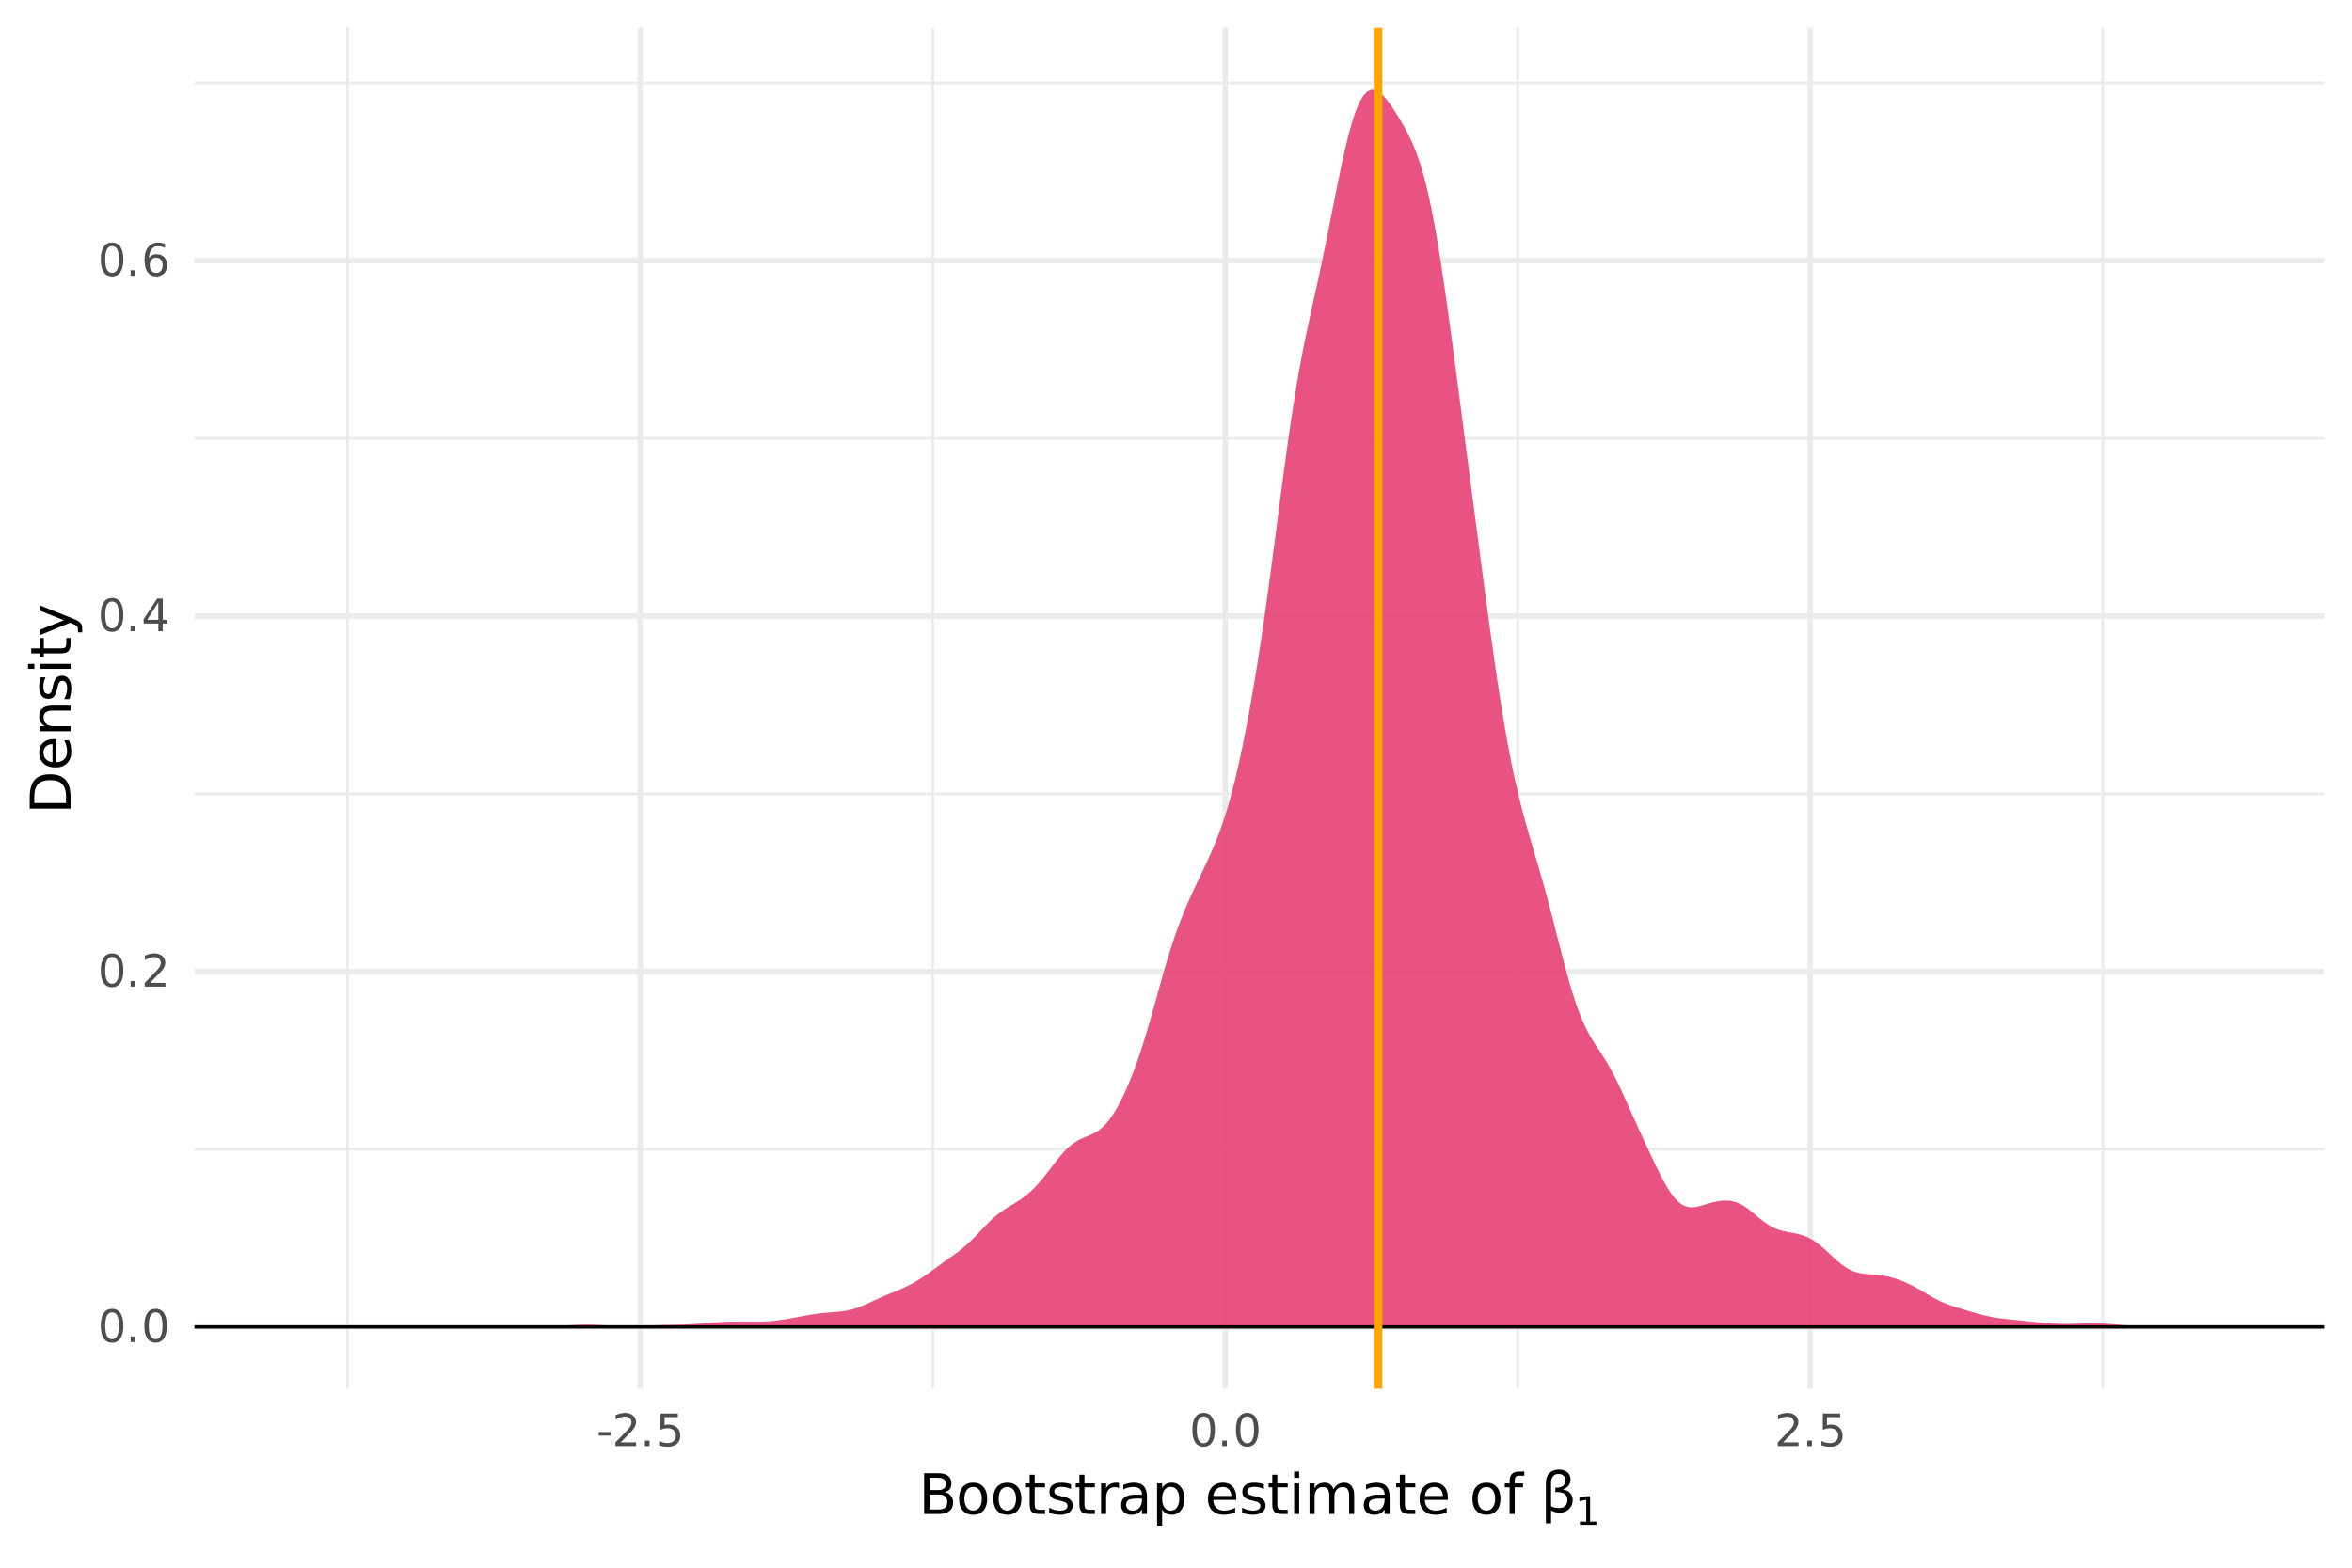 <?xml version="1.0" encoding="UTF-8"?>
<svg xmlns="http://www.w3.org/2000/svg" xmlns:xlink="http://www.w3.org/1999/xlink" width="756" height="504" viewBox="0 0 756 504">
<defs>
<g>
<g id="glyph-0-0">
<path d="M 0.719 2.547 L 0.719 -10.156 L 7.922 -10.156 L 7.922 2.547 Z M 1.531 1.75 L 7.125 1.75 L 7.125 -9.344 L 1.531 -9.344 Z M 1.531 1.75 "/>
</g>
<g id="glyph-0-1">
<path d="M 4.578 -9.562 C 3.848 -9.562 3.297 -9.203 2.922 -8.484 C 2.555 -7.766 2.375 -6.68 2.375 -5.234 C 2.375 -3.797 2.555 -2.719 2.922 -2 C 3.297 -1.281 3.848 -0.922 4.578 -0.922 C 5.316 -0.922 5.867 -1.281 6.234 -2 C 6.598 -2.719 6.781 -3.797 6.781 -5.234 C 6.781 -6.68 6.598 -7.766 6.234 -8.484 C 5.867 -9.203 5.316 -9.562 4.578 -9.562 Z M 4.578 -10.688 C 5.754 -10.688 6.648 -10.223 7.266 -9.297 C 7.891 -8.367 8.203 -7.016 8.203 -5.234 C 8.203 -3.473 7.891 -2.125 7.266 -1.188 C 6.648 -0.258 5.754 0.203 4.578 0.203 C 3.398 0.203 2.5 -0.258 1.875 -1.188 C 1.258 -2.125 0.953 -3.473 0.953 -5.234 C 0.953 -7.016 1.258 -8.367 1.875 -9.297 C 2.5 -10.223 3.398 -10.688 4.578 -10.688 Z M 4.578 -10.688 "/>
</g>
<g id="glyph-0-2">
<path d="M 1.547 -1.781 L 3.031 -1.781 L 3.031 0 L 1.547 0 Z M 1.547 -1.781 "/>
</g>
<g id="glyph-0-3">
<path d="M 2.766 -1.203 L 7.719 -1.203 L 7.719 0 L 1.062 0 L 1.062 -1.203 C 1.594 -1.754 2.32 -2.5 3.25 -3.438 C 4.188 -4.383 4.773 -4.992 5.016 -5.266 C 5.473 -5.773 5.789 -6.207 5.969 -6.562 C 6.145 -6.914 6.234 -7.266 6.234 -7.609 C 6.234 -8.16 6.035 -8.613 5.641 -8.969 C 5.254 -9.32 4.75 -9.5 4.125 -9.5 C 3.676 -9.5 3.203 -9.422 2.703 -9.266 C 2.211 -9.109 1.688 -8.875 1.125 -8.562 L 1.125 -10 C 1.695 -10.227 2.227 -10.398 2.719 -10.516 C 3.219 -10.629 3.676 -10.688 4.094 -10.688 C 5.176 -10.688 6.039 -10.414 6.688 -9.875 C 7.344 -9.332 7.672 -8.609 7.672 -7.703 C 7.672 -7.266 7.586 -6.852 7.422 -6.469 C 7.266 -6.082 6.973 -5.625 6.547 -5.094 C 6.422 -4.957 6.047 -4.566 5.422 -3.922 C 4.797 -3.273 3.91 -2.367 2.766 -1.203 Z M 2.766 -1.203 "/>
</g>
<g id="glyph-0-4">
<path d="M 5.438 -9.266 L 1.859 -3.656 L 5.438 -3.656 Z M 5.078 -10.5 L 6.859 -10.5 L 6.859 -3.656 L 8.359 -3.656 L 8.359 -2.469 L 6.859 -2.469 L 6.859 0 L 5.438 0 L 5.438 -2.469 L 0.703 -2.469 L 0.703 -3.844 Z M 5.078 -10.5 "/>
</g>
<g id="glyph-0-5">
<path d="M 4.75 -5.812 C 4.113 -5.812 3.609 -5.594 3.234 -5.156 C 2.867 -4.727 2.688 -4.133 2.688 -3.375 C 2.688 -2.613 2.867 -2.016 3.234 -1.578 C 3.609 -1.141 4.113 -0.922 4.75 -0.922 C 5.395 -0.922 5.898 -1.141 6.266 -1.578 C 6.641 -2.016 6.828 -2.613 6.828 -3.375 C 6.828 -4.133 6.641 -4.727 6.266 -5.156 C 5.898 -5.594 5.395 -5.812 4.75 -5.812 Z M 7.578 -10.266 L 7.578 -8.969 C 7.223 -9.145 6.863 -9.273 6.5 -9.359 C 6.133 -9.453 5.773 -9.5 5.422 -9.5 C 4.484 -9.5 3.766 -9.18 3.266 -8.547 C 2.773 -7.91 2.492 -6.953 2.422 -5.672 C 2.691 -6.078 3.035 -6.391 3.453 -6.609 C 3.879 -6.828 4.344 -6.938 4.844 -6.938 C 5.895 -6.938 6.727 -6.613 7.344 -5.969 C 7.957 -5.332 8.266 -4.469 8.266 -3.375 C 8.266 -2.289 7.941 -1.422 7.297 -0.766 C 6.66 -0.117 5.812 0.203 4.75 0.203 C 3.539 0.203 2.613 -0.258 1.969 -1.188 C 1.32 -2.125 1 -3.473 1 -5.234 C 1 -6.898 1.395 -8.223 2.188 -9.203 C 2.977 -10.191 4.035 -10.688 5.359 -10.688 C 5.711 -10.688 6.07 -10.648 6.438 -10.578 C 6.801 -10.516 7.18 -10.41 7.578 -10.266 Z M 7.578 -10.266 "/>
</g>
<g id="glyph-0-6">
<path d="M 0.703 -4.516 L 4.5 -4.516 L 4.5 -3.375 L 0.703 -3.375 Z M 0.703 -4.516 "/>
</g>
<g id="glyph-0-7">
<path d="M 1.547 -10.5 L 7.125 -10.5 L 7.125 -9.312 L 2.859 -9.312 L 2.859 -6.734 C 3.066 -6.805 3.27 -6.859 3.469 -6.891 C 3.676 -6.922 3.883 -6.938 4.094 -6.938 C 5.27 -6.938 6.195 -6.613 6.875 -5.969 C 7.562 -5.332 7.906 -4.469 7.906 -3.375 C 7.906 -2.238 7.551 -1.359 6.844 -0.734 C 6.145 -0.109 5.156 0.203 3.875 0.203 C 3.438 0.203 2.988 0.164 2.531 0.094 C 2.07 0.02 1.598 -0.094 1.109 -0.25 L 1.109 -1.672 C 1.535 -1.441 1.973 -1.27 2.422 -1.156 C 2.867 -1.039 3.344 -0.984 3.844 -0.984 C 4.656 -0.984 5.297 -1.195 5.766 -1.625 C 6.242 -2.051 6.484 -2.633 6.484 -3.375 C 6.484 -4.102 6.242 -4.68 5.766 -5.109 C 5.297 -5.535 4.656 -5.75 3.844 -5.75 C 3.469 -5.75 3.086 -5.707 2.703 -5.625 C 2.328 -5.539 1.941 -5.406 1.547 -5.219 Z M 1.547 -10.5 "/>
</g>
<g id="glyph-1-0">
<path d="M 0.891 3.188 L 0.891 -12.688 L 9.891 -12.688 L 9.891 3.188 Z M 1.906 2.188 L 8.891 2.188 L 8.891 -11.688 L 1.906 -11.688 Z M 1.906 2.188 "/>
</g>
<g id="glyph-1-1">
<path d="M 3.547 -6.266 L 3.547 -1.453 L 6.391 -1.453 C 7.348 -1.453 8.055 -1.648 8.516 -2.047 C 8.973 -2.441 9.203 -3.051 9.203 -3.875 C 9.203 -4.688 8.973 -5.285 8.516 -5.672 C 8.055 -6.066 7.348 -6.266 6.391 -6.266 Z M 3.547 -11.656 L 3.547 -7.703 L 6.172 -7.703 C 7.035 -7.703 7.68 -7.863 8.109 -8.188 C 8.535 -8.52 8.75 -9.02 8.75 -9.688 C 8.75 -10.344 8.535 -10.832 8.109 -11.156 C 7.68 -11.488 7.035 -11.656 6.172 -11.656 Z M 1.766 -13.125 L 6.297 -13.125 C 7.648 -13.125 8.691 -12.844 9.422 -12.281 C 10.16 -11.719 10.531 -10.914 10.531 -9.875 C 10.531 -9.07 10.344 -8.43 9.969 -7.953 C 9.594 -7.484 9.039 -7.191 8.312 -7.078 C 9.188 -6.891 9.863 -6.5 10.344 -5.906 C 10.832 -5.312 11.078 -4.566 11.078 -3.672 C 11.078 -2.504 10.676 -1.598 9.875 -0.953 C 9.082 -0.316 7.953 0 6.484 0 L 1.766 0 Z M 1.766 -13.125 "/>
</g>
<g id="glyph-1-2">
<path d="M 5.516 -8.703 C 4.641 -8.703 3.953 -8.363 3.453 -7.688 C 2.953 -7.02 2.703 -6.094 2.703 -4.906 C 2.703 -3.727 2.953 -2.801 3.453 -2.125 C 3.953 -1.445 4.641 -1.109 5.516 -1.109 C 6.367 -1.109 7.047 -1.445 7.547 -2.125 C 8.055 -2.812 8.312 -3.738 8.312 -4.906 C 8.312 -6.07 8.055 -6.992 7.547 -7.672 C 7.047 -8.359 6.367 -8.703 5.516 -8.703 Z M 5.516 -10.078 C 6.922 -10.078 8.023 -9.617 8.828 -8.703 C 9.629 -7.797 10.031 -6.531 10.031 -4.906 C 10.031 -3.301 9.629 -2.039 8.828 -1.125 C 8.023 -0.207 6.922 0.25 5.516 0.25 C 4.098 0.25 2.988 -0.207 2.188 -1.125 C 1.395 -2.039 1 -3.301 1 -4.906 C 1 -6.531 1.395 -7.797 2.188 -8.703 C 2.988 -9.617 4.098 -10.078 5.516 -10.078 Z M 5.516 -10.078 "/>
</g>
<g id="glyph-1-3">
<path d="M 3.297 -12.641 L 3.297 -9.844 L 6.625 -9.844 L 6.625 -8.594 L 3.297 -8.594 L 3.297 -3.25 C 3.297 -2.445 3.406 -1.93 3.625 -1.703 C 3.844 -1.473 4.289 -1.359 4.969 -1.359 L 6.625 -1.359 L 6.625 0 L 4.969 0 C 3.719 0 2.852 -0.227 2.375 -0.688 C 1.906 -1.156 1.672 -2.008 1.672 -3.25 L 1.672 -8.594 L 0.484 -8.594 L 0.484 -9.844 L 1.672 -9.844 L 1.672 -12.641 Z M 3.297 -12.641 "/>
</g>
<g id="glyph-1-4">
<path d="M 7.969 -9.547 L 7.969 -8.031 C 7.508 -8.258 7.035 -8.43 6.547 -8.547 C 6.055 -8.672 5.547 -8.734 5.016 -8.734 C 4.211 -8.734 3.609 -8.609 3.203 -8.359 C 2.805 -8.109 2.609 -7.738 2.609 -7.25 C 2.609 -6.875 2.75 -6.578 3.031 -6.359 C 3.32 -6.148 3.898 -5.945 4.766 -5.75 L 5.328 -5.641 C 6.473 -5.391 7.285 -5.039 7.766 -4.594 C 8.254 -4.145 8.5 -3.52 8.5 -2.719 C 8.5 -1.801 8.133 -1.078 7.406 -0.547 C 6.688 -0.016 5.695 0.25 4.438 0.25 C 3.906 0.25 3.352 0.195 2.781 0.094 C 2.207 0 1.602 -0.148 0.969 -0.359 L 0.969 -2.031 C 1.57 -1.719 2.16 -1.484 2.734 -1.328 C 3.316 -1.172 3.895 -1.094 4.469 -1.094 C 5.227 -1.094 5.812 -1.223 6.219 -1.484 C 6.633 -1.742 6.844 -2.113 6.844 -2.594 C 6.844 -3.031 6.691 -3.363 6.391 -3.594 C 6.098 -3.832 5.453 -4.062 4.453 -4.281 L 3.891 -4.406 C 2.879 -4.625 2.148 -4.945 1.703 -5.375 C 1.266 -5.812 1.047 -6.414 1.047 -7.188 C 1.047 -8.102 1.375 -8.812 2.031 -9.312 C 2.688 -9.82 3.617 -10.078 4.828 -10.078 C 5.422 -10.078 5.977 -10.031 6.5 -9.938 C 7.031 -9.852 7.52 -9.723 7.969 -9.547 Z M 7.969 -9.547 "/>
</g>
<g id="glyph-1-5">
<path d="M 7.406 -8.328 C 7.219 -8.43 7.016 -8.508 6.797 -8.562 C 6.586 -8.613 6.352 -8.641 6.094 -8.641 C 5.188 -8.641 4.488 -8.344 4 -7.75 C 3.508 -7.156 3.266 -6.301 3.266 -5.188 L 3.266 0 L 1.641 0 L 1.641 -9.844 L 3.266 -9.844 L 3.266 -8.312 C 3.598 -8.914 4.035 -9.359 4.578 -9.641 C 5.129 -9.93 5.797 -10.078 6.578 -10.078 C 6.68 -10.078 6.801 -10.066 6.938 -10.047 C 7.07 -10.035 7.223 -10.02 7.391 -10 Z M 7.406 -8.328 "/>
</g>
<g id="glyph-1-6">
<path d="M 6.172 -4.953 C 4.859 -4.953 3.953 -4.801 3.453 -4.5 C 2.953 -4.195 2.703 -3.688 2.703 -2.969 C 2.703 -2.395 2.891 -1.938 3.266 -1.594 C 3.641 -1.258 4.156 -1.094 4.812 -1.094 C 5.707 -1.094 6.426 -1.41 6.969 -2.047 C 7.508 -2.68 7.781 -3.531 7.781 -4.594 L 7.781 -4.953 Z M 9.391 -5.609 L 9.391 0 L 7.781 0 L 7.781 -1.5 C 7.406 -0.895 6.941 -0.453 6.391 -0.172 C 5.848 0.109 5.176 0.25 4.375 0.25 C 3.363 0.25 2.562 -0.031 1.969 -0.594 C 1.375 -1.156 1.078 -1.91 1.078 -2.859 C 1.078 -3.973 1.445 -4.812 2.188 -5.375 C 2.938 -5.938 4.047 -6.219 5.516 -6.219 L 7.781 -6.219 L 7.781 -6.375 C 7.781 -7.113 7.535 -7.688 7.047 -8.094 C 6.555 -8.5 5.867 -8.703 4.984 -8.703 C 4.422 -8.703 3.875 -8.633 3.344 -8.5 C 2.812 -8.375 2.297 -8.176 1.797 -7.906 L 1.797 -9.391 C 2.391 -9.617 2.961 -9.789 3.516 -9.906 C 4.078 -10.02 4.625 -10.078 5.156 -10.078 C 6.57 -10.078 7.629 -9.707 8.328 -8.969 C 9.035 -8.227 9.391 -7.109 9.391 -5.609 Z M 9.391 -5.609 "/>
</g>
<g id="glyph-1-7">
<path d="M 3.266 -1.484 L 3.266 3.75 L 1.641 3.75 L 1.641 -9.844 L 3.266 -9.844 L 3.266 -8.344 C 3.598 -8.938 4.023 -9.375 4.547 -9.656 C 5.066 -9.938 5.688 -10.078 6.406 -10.078 C 7.602 -10.078 8.57 -9.602 9.312 -8.656 C 10.062 -7.707 10.438 -6.457 10.438 -4.906 C 10.438 -3.363 10.062 -2.117 9.312 -1.172 C 8.57 -0.223 7.602 0.25 6.406 0.25 C 5.688 0.25 5.066 0.109 4.547 -0.172 C 4.023 -0.453 3.598 -0.891 3.266 -1.484 Z M 8.766 -4.906 C 8.766 -6.102 8.52 -7.039 8.031 -7.719 C 7.539 -8.395 6.867 -8.734 6.016 -8.734 C 5.16 -8.734 4.488 -8.395 4 -7.719 C 3.508 -7.039 3.266 -6.102 3.266 -4.906 C 3.266 -3.719 3.508 -2.785 4 -2.109 C 4.488 -1.43 5.16 -1.094 6.016 -1.094 C 6.867 -1.094 7.539 -1.43 8.031 -2.109 C 8.52 -2.785 8.766 -3.719 8.766 -4.906 Z M 8.766 -4.906 "/>
</g>
<g id="glyph-1-8">
</g>
<g id="glyph-1-9">
<path d="M 10.109 -5.328 L 10.109 -4.531 L 2.688 -4.531 C 2.75 -3.414 3.082 -2.566 3.688 -1.984 C 4.289 -1.398 5.129 -1.109 6.203 -1.109 C 6.816 -1.109 7.414 -1.188 8 -1.344 C 8.582 -1.5 9.16 -1.727 9.734 -2.031 L 9.734 -0.5 C 9.16 -0.25 8.566 -0.062 7.953 0.062 C 7.348 0.188 6.727 0.25 6.094 0.25 C 4.531 0.25 3.289 -0.203 2.375 -1.109 C 1.457 -2.023 1 -3.266 1 -4.828 C 1 -6.441 1.43 -7.719 2.297 -8.656 C 3.172 -9.602 4.344 -10.078 5.812 -10.078 C 7.145 -10.078 8.191 -9.648 8.953 -8.797 C 9.723 -7.953 10.109 -6.797 10.109 -5.328 Z M 8.5 -5.797 C 8.488 -6.68 8.238 -7.383 7.75 -7.906 C 7.27 -8.438 6.633 -8.703 5.844 -8.703 C 4.938 -8.703 4.211 -8.445 3.672 -7.938 C 3.129 -7.438 2.816 -6.723 2.734 -5.797 Z M 8.5 -5.797 "/>
</g>
<g id="glyph-1-10">
<path d="M 1.703 -9.844 L 3.312 -9.844 L 3.312 0 L 1.703 0 Z M 1.703 -13.672 L 3.312 -13.672 L 3.312 -11.625 L 1.703 -11.625 Z M 1.703 -13.672 "/>
</g>
<g id="glyph-1-11">
<path d="M 9.359 -7.953 C 9.766 -8.68 10.25 -9.219 10.812 -9.562 C 11.375 -9.906 12.035 -10.078 12.797 -10.078 C 13.816 -10.078 14.602 -9.719 15.156 -9 C 15.719 -8.281 16 -7.258 16 -5.938 L 16 0 L 14.375 0 L 14.375 -5.891 C 14.375 -6.828 14.207 -7.523 13.875 -7.984 C 13.539 -8.441 13.031 -8.672 12.344 -8.672 C 11.508 -8.672 10.848 -8.391 10.359 -7.828 C 9.879 -7.273 9.641 -6.52 9.641 -5.562 L 9.641 0 L 8 0 L 8 -5.891 C 8 -6.836 7.832 -7.535 7.5 -7.984 C 7.164 -8.441 6.648 -8.672 5.953 -8.672 C 5.129 -8.672 4.473 -8.391 3.984 -7.828 C 3.504 -7.273 3.266 -6.52 3.266 -5.562 L 3.266 0 L 1.641 0 L 1.641 -9.844 L 3.266 -9.844 L 3.266 -8.312 C 3.629 -8.914 4.066 -9.359 4.578 -9.641 C 5.098 -9.93 5.711 -10.078 6.422 -10.078 C 7.141 -10.078 7.75 -9.895 8.25 -9.531 C 8.75 -9.164 9.117 -8.641 9.359 -7.953 Z M 9.359 -7.953 "/>
</g>
<g id="glyph-1-12">
<path d="M 6.688 -13.672 L 6.688 -12.328 L 5.141 -12.328 C 4.555 -12.328 4.148 -12.207 3.922 -11.969 C 3.703 -11.738 3.594 -11.32 3.594 -10.719 L 3.594 -9.844 L 6.25 -9.844 L 6.25 -8.594 L 3.594 -8.594 L 3.594 0 L 1.953 0 L 1.953 -8.594 L 0.406 -8.594 L 0.406 -9.844 L 1.953 -9.844 L 1.953 -10.531 C 1.953 -11.625 2.207 -12.422 2.719 -12.922 C 3.227 -13.422 4.039 -13.672 5.156 -13.672 Z M 6.688 -13.672 "/>
</g>
<g id="glyph-2-0">
<path d="M 2.25 0 L 2.25 -13.5 L 15.75 -13.5 L 15.75 0 Z M 3.375 -1.125 L 14.625 -1.125 L 14.625 -12.375 L 3.375 -12.375 Z M 3.375 -1.125 "/>
</g>
<g id="glyph-2-1">
<path d="M 10.234 -3.906 C 10.234 -2.719 9.836 -1.738 9.047 -0.969 C 8.266 -0.195 7.273 0.188 6.078 0.188 C 5.609 0.188 5.113 0.125 4.594 0 C 4.082 -0.125 3.645 -0.312 3.281 -0.562 L 3.281 3.625 L 1.625 3.625 L 1.625 -9.469 C 1.625 -10.781 1.992 -11.805 2.734 -12.547 C 3.473 -13.297 4.5 -13.672 5.812 -13.672 C 6.332 -13.672 6.812 -13.609 7.25 -13.484 C 7.688 -13.359 8.078 -13.16 8.422 -12.891 C 8.766 -12.641 9.035 -12.312 9.234 -11.906 C 9.43 -11.5 9.531 -11.031 9.531 -10.5 C 9.531 -9.758 9.328 -9.109 8.922 -8.547 C 8.516 -7.992 7.938 -7.613 7.188 -7.406 L 7.188 -7.25 C 8.125 -7.094 8.863 -6.723 9.406 -6.141 C 9.957 -5.566 10.234 -4.82 10.234 -3.906 Z M 8.531 -3.953 C 8.531 -4.473 8.426 -4.895 8.219 -5.219 C 8.02 -5.539 7.754 -5.797 7.422 -5.984 C 7.078 -6.172 6.688 -6.297 6.25 -6.359 C 5.82 -6.422 5.395 -6.453 4.969 -6.453 L 4.656 -6.453 L 4.656 -7.859 L 4.969 -7.859 C 5.363 -7.859 5.75 -7.898 6.125 -7.984 C 6.508 -8.066 6.816 -8.195 7.047 -8.375 C 7.305 -8.57 7.504 -8.812 7.641 -9.094 C 7.773 -9.383 7.844 -9.781 7.844 -10.281 C 7.844 -10.938 7.641 -11.43 7.234 -11.766 C 6.828 -12.109 6.305 -12.281 5.672 -12.281 C 5.242 -12.281 4.875 -12.203 4.562 -12.047 C 4.258 -11.898 4.016 -11.695 3.828 -11.438 C 3.641 -11.176 3.5 -10.875 3.406 -10.531 C 3.32 -10.188 3.281 -9.832 3.281 -9.469 L 3.281 -1.906 C 3.664 -1.676 4.078 -1.516 4.516 -1.422 C 4.953 -1.336 5.383 -1.297 5.812 -1.297 C 6.688 -1.297 7.359 -1.523 7.828 -1.984 C 8.297 -2.441 8.531 -3.098 8.531 -3.953 Z M 8.531 -3.953 "/>
</g>
<g id="glyph-3-0">
<path d="M 0.625 2.219 L 0.625 -8.875 L 6.922 -8.875 L 6.922 2.219 Z M 1.328 1.531 L 6.219 1.531 L 6.219 -8.172 L 1.328 -8.172 Z M 1.328 1.531 "/>
</g>
<g id="glyph-3-1">
<path d="M 1.562 -1.047 L 3.594 -1.047 L 3.594 -8.047 L 1.391 -7.609 L 1.391 -8.734 L 3.578 -9.188 L 4.828 -9.188 L 4.828 -1.047 L 6.844 -1.047 L 6.844 0 L 1.562 0 Z M 1.562 -1.047 "/>
</g>
<g id="glyph-4-0">
<path d="M 3.188 -0.891 L -12.688 -0.891 L -12.688 -9.891 L 3.188 -9.891 Z M 2.188 -1.906 L 2.188 -8.891 L -11.688 -8.891 L -11.688 -1.906 Z M 2.188 -1.906 "/>
</g>
<g id="glyph-4-1">
<path d="M -11.656 -3.547 L -1.453 -3.547 L -1.453 -5.688 C -1.453 -7.5 -1.863 -8.82 -2.688 -9.656 C -3.508 -10.5 -4.805 -10.922 -6.578 -10.922 C -8.336 -10.922 -9.625 -10.5 -10.438 -9.656 C -11.25 -8.82 -11.656 -7.5 -11.656 -5.688 Z M -13.125 -1.766 L -13.125 -5.422 C -13.125 -7.961 -12.594 -9.828 -11.531 -11.016 C -10.477 -12.203 -8.828 -12.797 -6.578 -12.797 C -4.316 -12.797 -2.656 -12.195 -1.594 -11 C -0.531 -9.812 0 -7.953 0 -5.422 L 0 -1.766 Z M -13.125 -1.766 "/>
</g>
<g id="glyph-4-2">
<path d="M -5.328 -10.109 L -4.531 -10.109 L -4.531 -2.688 C -3.414 -2.75 -2.566 -3.082 -1.984 -3.688 C -1.398 -4.289 -1.109 -5.129 -1.109 -6.203 C -1.109 -6.816 -1.188 -7.414 -1.344 -8 C -1.5 -8.582 -1.727 -9.16 -2.031 -9.734 L -0.5 -9.734 C -0.25 -9.16 -0.062 -8.566 0.062 -7.953 C 0.188 -7.348 0.25 -6.727 0.25 -6.094 C 0.25 -4.531 -0.203 -3.289 -1.109 -2.375 C -2.023 -1.457 -3.266 -1 -4.828 -1 C -6.441 -1 -7.719 -1.43 -8.656 -2.297 C -9.602 -3.172 -10.078 -4.344 -10.078 -5.812 C -10.078 -7.145 -9.648 -8.191 -8.797 -8.953 C -7.953 -9.723 -6.797 -10.109 -5.328 -10.109 Z M -5.797 -8.5 C -6.68 -8.488 -7.383 -8.238 -7.906 -7.75 C -8.438 -7.27 -8.703 -6.633 -8.703 -5.844 C -8.703 -4.938 -8.445 -4.211 -7.938 -3.672 C -7.438 -3.129 -6.723 -2.816 -5.797 -2.734 Z M -5.797 -8.5 "/>
</g>
<g id="glyph-4-3">
<path d="M -5.938 -9.875 L 0 -9.875 L 0 -8.266 L -5.891 -8.266 C -6.816 -8.266 -7.508 -8.082 -7.969 -7.719 C -8.438 -7.352 -8.672 -6.805 -8.672 -6.078 C -8.672 -5.203 -8.391 -4.516 -7.828 -4.016 C -7.273 -3.516 -6.52 -3.266 -5.562 -3.266 L 0 -3.266 L 0 -1.641 L -9.844 -1.641 L -9.844 -3.266 L -8.312 -3.266 C -8.906 -3.648 -9.348 -4.102 -9.641 -4.625 C -9.93 -5.156 -10.078 -5.758 -10.078 -6.438 C -10.078 -7.57 -9.727 -8.426 -9.031 -9 C -8.332 -9.582 -7.301 -9.875 -5.938 -9.875 Z M -5.938 -9.875 "/>
</g>
<g id="glyph-4-4">
<path d="M -9.547 -7.969 L -8.031 -7.969 C -8.258 -7.508 -8.43 -7.035 -8.547 -6.547 C -8.672 -6.055 -8.734 -5.547 -8.734 -5.016 C -8.734 -4.211 -8.609 -3.609 -8.359 -3.203 C -8.109 -2.805 -7.738 -2.609 -7.25 -2.609 C -6.875 -2.609 -6.578 -2.75 -6.359 -3.031 C -6.148 -3.32 -5.945 -3.898 -5.75 -4.766 L -5.641 -5.328 C -5.391 -6.473 -5.039 -7.285 -4.594 -7.766 C -4.145 -8.254 -3.52 -8.5 -2.719 -8.5 C -1.801 -8.5 -1.078 -8.133 -0.547 -7.406 C -0.016 -6.688 0.25 -5.695 0.25 -4.438 C 0.25 -3.906 0.195 -3.352 0.094 -2.781 C 0 -2.207 -0.148 -1.602 -0.359 -0.969 L -2.031 -0.969 C -1.719 -1.57 -1.484 -2.16 -1.328 -2.734 C -1.172 -3.316 -1.094 -3.895 -1.094 -4.469 C -1.094 -5.227 -1.223 -5.812 -1.484 -6.219 C -1.742 -6.633 -2.113 -6.844 -2.594 -6.844 C -3.031 -6.844 -3.363 -6.691 -3.594 -6.391 C -3.832 -6.098 -4.062 -5.453 -4.281 -4.453 L -4.406 -3.891 C -4.625 -2.879 -4.945 -2.148 -5.375 -1.703 C -5.812 -1.266 -6.414 -1.047 -7.188 -1.047 C -8.102 -1.047 -8.812 -1.375 -9.312 -2.031 C -9.82 -2.688 -10.078 -3.617 -10.078 -4.828 C -10.078 -5.422 -10.031 -5.977 -9.938 -6.5 C -9.852 -7.031 -9.723 -7.52 -9.547 -7.969 Z M -9.547 -7.969 "/>
</g>
<g id="glyph-4-5">
<path d="M -9.844 -1.703 L -9.844 -3.312 L 0 -3.312 L 0 -1.703 Z M -13.672 -1.703 L -13.672 -3.312 L -11.625 -3.312 L -11.625 -1.703 Z M -13.672 -1.703 "/>
</g>
<g id="glyph-4-6">
<path d="M -12.641 -3.297 L -9.844 -3.297 L -9.844 -6.625 L -8.594 -6.625 L -8.594 -3.297 L -3.25 -3.297 C -2.445 -3.297 -1.93 -3.406 -1.703 -3.625 C -1.473 -3.844 -1.359 -4.289 -1.359 -4.969 L -1.359 -6.625 L 0 -6.625 L 0 -4.969 C 0 -3.719 -0.227 -2.852 -0.688 -2.375 C -1.156 -1.906 -2.008 -1.672 -3.25 -1.672 L -8.594 -1.672 L -8.594 -0.484 L -9.844 -0.484 L -9.844 -1.672 L -12.641 -1.672 Z M -12.641 -3.297 "/>
</g>
<g id="glyph-4-7">
<path d="M 0.922 -5.797 C 2.086 -5.336 2.848 -4.891 3.203 -4.453 C 3.566 -4.023 3.75 -3.445 3.75 -2.719 L 3.75 -1.422 L 2.391 -1.422 L 2.391 -2.375 C 2.391 -2.82 2.285 -3.164 2.078 -3.406 C 1.867 -3.656 1.367 -3.93 0.578 -4.234 L -0.156 -4.516 L -9.844 -0.531 L -9.844 -2.25 L -2.141 -5.328 L -9.844 -8.406 L -9.844 -10.109 Z M 0.922 -5.797 "/>
</g>
</g>
<clipPath id="clip-0">
<path clip-rule="nonzero" d="M 62.52 369 L 747.035 369 L 747.035 370 L 62.52 370 Z M 62.52 369 "/>
</clipPath>
<clipPath id="clip-1">
<path clip-rule="nonzero" d="M 62.52 254 L 747.035 254 L 747.035 256 L 62.52 256 Z M 62.52 254 "/>
</clipPath>
<clipPath id="clip-2">
<path clip-rule="nonzero" d="M 62.52 140 L 747.035 140 L 747.035 142 L 62.52 142 Z M 62.52 140 "/>
</clipPath>
<clipPath id="clip-3">
<path clip-rule="nonzero" d="M 62.52 26 L 747.035 26 L 747.035 28 L 62.52 28 Z M 62.52 26 "/>
</clipPath>
<clipPath id="clip-4">
<path clip-rule="nonzero" d="M 111 8.965 L 113 8.965 L 113 446.48 L 111 446.48 Z M 111 8.965 "/>
</clipPath>
<clipPath id="clip-5">
<path clip-rule="nonzero" d="M 299 8.965 L 301 8.965 L 301 446.48 L 299 446.48 Z M 299 8.965 "/>
</clipPath>
<clipPath id="clip-6">
<path clip-rule="nonzero" d="M 487 8.965 L 489 8.965 L 489 446.48 L 487 446.48 Z M 487 8.965 "/>
</clipPath>
<clipPath id="clip-7">
<path clip-rule="nonzero" d="M 675 8.965 L 677 8.965 L 677 446.48 L 675 446.48 Z M 675 8.965 "/>
</clipPath>
<clipPath id="clip-8">
<path clip-rule="nonzero" d="M 62.52 425 L 747.035 425 L 747.035 428 L 62.52 428 Z M 62.52 425 "/>
</clipPath>
<clipPath id="clip-9">
<path clip-rule="nonzero" d="M 62.52 311 L 747.035 311 L 747.035 314 L 62.52 314 Z M 62.52 311 "/>
</clipPath>
<clipPath id="clip-10">
<path clip-rule="nonzero" d="M 62.52 197 L 747.035 197 L 747.035 199 L 62.52 199 Z M 62.52 197 "/>
</clipPath>
<clipPath id="clip-11">
<path clip-rule="nonzero" d="M 62.52 82 L 747.035 82 L 747.035 85 L 62.52 85 Z M 62.52 82 "/>
</clipPath>
<clipPath id="clip-12">
<path clip-rule="nonzero" d="M 204 8.965 L 207 8.965 L 207 446.48 L 204 446.48 Z M 204 8.965 "/>
</clipPath>
<clipPath id="clip-13">
<path clip-rule="nonzero" d="M 392 8.965 L 395 8.965 L 395 446.48 L 392 446.48 Z M 392 8.965 "/>
</clipPath>
<clipPath id="clip-14">
<path clip-rule="nonzero" d="M 580 8.965 L 583 8.965 L 583 446.48 L 580 446.48 Z M 580 8.965 "/>
</clipPath>
<clipPath id="clip-15">
<path clip-rule="nonzero" d="M 62.52 426 L 747.035 426 L 747.035 428 L 62.52 428 Z M 62.52 426 "/>
</clipPath>
<clipPath id="clip-16">
<path clip-rule="nonzero" d="M 441 8.965 L 445 8.965 L 445 446.48 L 441 446.48 Z M 441 8.965 "/>
</clipPath>
</defs>
<rect x="-75.6" y="-50.4" width="907.2" height="604.8" fill="rgb(100%, 100%, 100%)" fill-opacity="1"/>
<g clip-path="url(#clip-0)">
<path fill="none" stroke-width="0.873" stroke-linecap="butt" stroke-linejoin="round" stroke="rgb(92.157%, 92.157%, 92.157%)" stroke-opacity="1" stroke-miterlimit="10" d="M 62.52 369.461 L 747.035 369.461 "/>
</g>
<g clip-path="url(#clip-1)">
<path fill="none" stroke-width="0.873" stroke-linecap="butt" stroke-linejoin="round" stroke="rgb(92.157%, 92.157%, 92.157%)" stroke-opacity="1" stroke-miterlimit="10" d="M 62.52 255.191 L 747.035 255.191 "/>
</g>
<g clip-path="url(#clip-2)">
<path fill="none" stroke-width="0.873" stroke-linecap="butt" stroke-linejoin="round" stroke="rgb(92.157%, 92.157%, 92.157%)" stroke-opacity="1" stroke-miterlimit="10" d="M 62.52 140.926 L 747.035 140.926 "/>
</g>
<g clip-path="url(#clip-3)">
<path fill="none" stroke-width="0.873" stroke-linecap="butt" stroke-linejoin="round" stroke="rgb(92.157%, 92.157%, 92.157%)" stroke-opacity="1" stroke-miterlimit="10" d="M 62.52 26.656 L 747.035 26.656 "/>
</g>
<g clip-path="url(#clip-4)">
<path fill="none" stroke-width="0.873" stroke-linecap="butt" stroke-linejoin="round" stroke="rgb(92.157%, 92.157%, 92.157%)" stroke-opacity="1" stroke-miterlimit="10" d="M 111.723 446.48 L 111.723 8.965 "/>
</g>
<g clip-path="url(#clip-5)">
<path fill="none" stroke-width="0.873" stroke-linecap="butt" stroke-linejoin="round" stroke="rgb(92.157%, 92.157%, 92.157%)" stroke-opacity="1" stroke-miterlimit="10" d="M 299.781 446.48 L 299.781 8.965 "/>
</g>
<g clip-path="url(#clip-6)">
<path fill="none" stroke-width="0.873" stroke-linecap="butt" stroke-linejoin="round" stroke="rgb(92.157%, 92.157%, 92.157%)" stroke-opacity="1" stroke-miterlimit="10" d="M 487.836 446.48 L 487.836 8.965 "/>
</g>
<g clip-path="url(#clip-7)">
<path fill="none" stroke-width="0.873" stroke-linecap="butt" stroke-linejoin="round" stroke="rgb(92.157%, 92.157%, 92.157%)" stroke-opacity="1" stroke-miterlimit="10" d="M 675.895 446.48 L 675.895 8.965 "/>
</g>
<g clip-path="url(#clip-8)">
<path fill="none" stroke-width="1.746" stroke-linecap="butt" stroke-linejoin="round" stroke="rgb(92.157%, 92.157%, 92.157%)" stroke-opacity="1" stroke-miterlimit="10" d="M 62.52 426.594 L 747.035 426.594 "/>
</g>
<g clip-path="url(#clip-9)">
<path fill="none" stroke-width="1.746" stroke-linecap="butt" stroke-linejoin="round" stroke="rgb(92.157%, 92.157%, 92.157%)" stroke-opacity="1" stroke-miterlimit="10" d="M 62.52 312.324 L 747.035 312.324 "/>
</g>
<g clip-path="url(#clip-10)">
<path fill="none" stroke-width="1.746" stroke-linecap="butt" stroke-linejoin="round" stroke="rgb(92.157%, 92.157%, 92.157%)" stroke-opacity="1" stroke-miterlimit="10" d="M 62.52 198.059 L 747.035 198.059 "/>
</g>
<g clip-path="url(#clip-11)">
<path fill="none" stroke-width="1.746" stroke-linecap="butt" stroke-linejoin="round" stroke="rgb(92.157%, 92.157%, 92.157%)" stroke-opacity="1" stroke-miterlimit="10" d="M 62.52 83.789 L 747.035 83.789 "/>
</g>
<g clip-path="url(#clip-12)">
<path fill="none" stroke-width="1.746" stroke-linecap="butt" stroke-linejoin="round" stroke="rgb(92.157%, 92.157%, 92.157%)" stroke-opacity="1" stroke-miterlimit="10" d="M 205.75 446.48 L 205.75 8.965 "/>
</g>
<g clip-path="url(#clip-13)">
<path fill="none" stroke-width="1.746" stroke-linecap="butt" stroke-linejoin="round" stroke="rgb(92.157%, 92.157%, 92.157%)" stroke-opacity="1" stroke-miterlimit="10" d="M 393.809 446.48 L 393.809 8.965 "/>
</g>
<g clip-path="url(#clip-14)">
<path fill="none" stroke-width="1.746" stroke-linecap="butt" stroke-linejoin="round" stroke="rgb(92.157%, 92.157%, 92.157%)" stroke-opacity="1" stroke-miterlimit="10" d="M 581.863 446.48 L 581.863 8.965 "/>
</g>
<path fill-rule="nonzero" fill="rgb(90.196%, 25.49%, 45.098%)" fill-opacity="0.902" d="M 93.633 426.328 L 94.852 426.332 L 96.07 426.344 L 97.285 426.367 L 98.504 426.391 L 99.723 426.422 L 100.941 426.449 L 102.156 426.473 L 103.375 426.492 L 104.594 426.508 L 105.812 426.516 L 107.027 426.512 L 108.246 426.504 L 109.465 426.488 L 110.684 426.465 L 111.898 426.438 L 115.555 426.355 L 116.77 426.34 L 117.988 426.328 L 119.207 426.328 L 120.426 426.336 L 121.641 426.352 L 122.859 426.371 L 124.078 426.398 L 125.297 426.422 L 126.512 426.445 L 127.73 426.465 L 128.949 426.477 L 130.168 426.477 L 131.387 426.469 L 132.602 426.445 L 133.82 426.414 L 135.039 426.371 L 136.258 426.32 L 137.473 426.266 L 139.91 426.164 L 141.129 426.121 L 142.344 426.094 L 143.562 426.078 L 144.781 426.082 L 146 426.102 L 147.215 426.137 L 148.434 426.184 L 150.871 426.293 L 152.086 426.348 L 153.305 426.402 L 154.523 426.449 L 155.742 426.484 L 156.957 426.516 L 158.176 426.543 L 159.395 426.559 L 160.613 426.57 L 161.828 426.578 L 163.047 426.586 L 164.266 426.586 L 165.484 426.59 L 166.699 426.586 L 167.918 426.586 L 170.355 426.57 L 171.57 426.559 L 172.789 426.539 L 174.008 426.516 L 175.227 426.48 L 176.441 426.438 L 177.66 426.383 L 178.879 426.316 L 180.098 426.242 L 181.312 426.164 L 182.531 426.082 L 183.75 426.004 L 184.969 425.938 L 186.184 425.883 L 187.402 425.852 L 188.621 425.84 L 189.84 425.852 L 191.055 425.883 L 192.273 425.934 L 193.492 426 L 194.711 426.074 L 195.926 426.148 L 197.145 426.215 L 198.363 426.273 L 199.582 426.312 L 200.797 426.332 L 202.016 426.336 L 203.234 426.324 L 204.453 426.297 L 205.668 426.254 L 206.887 426.207 L 209.324 426.105 L 210.539 426.059 L 211.758 426.02 L 212.977 425.984 L 214.195 425.957 L 215.41 425.934 L 216.629 425.91 L 217.848 425.883 L 219.066 425.852 L 220.281 425.805 L 221.5 425.75 L 222.719 425.684 L 223.938 425.605 L 225.152 425.516 L 226.371 425.422 L 227.59 425.324 L 228.809 425.223 L 230.023 425.129 L 231.242 425.043 L 232.461 424.973 L 233.68 424.918 L 234.895 424.879 L 236.113 424.859 L 237.332 424.855 L 238.551 424.859 L 239.766 424.875 L 240.984 424.891 L 242.203 424.898 L 243.422 424.895 L 244.637 424.875 L 245.855 424.828 L 247.074 424.758 L 248.293 424.66 L 249.508 424.539 L 250.727 424.387 L 251.945 424.215 L 253.164 424.02 L 254.379 423.805 L 255.598 423.574 L 258.035 423.105 L 259.25 422.875 L 260.469 422.66 L 261.688 422.469 L 262.906 422.305 L 264.121 422.168 L 265.34 422.055 L 266.559 421.957 L 267.777 421.863 L 268.992 421.762 L 270.211 421.637 L 271.43 421.469 L 272.648 421.242 L 273.863 420.953 L 275.082 420.594 L 276.301 420.164 L 277.52 419.668 L 278.734 419.133 L 279.953 418.57 L 281.172 418 L 282.391 417.438 L 283.605 416.895 L 284.824 416.371 L 286.043 415.867 L 287.262 415.375 L 288.477 414.879 L 289.695 414.367 L 290.914 413.82 L 292.133 413.23 L 293.348 412.586 L 294.566 411.879 L 295.785 411.117 L 297.004 410.305 L 298.219 409.457 L 299.438 408.578 L 300.656 407.691 L 301.875 406.801 L 303.094 405.922 L 304.309 405.055 L 305.527 404.191 L 306.746 403.324 L 307.965 402.43 L 309.18 401.477 L 310.398 400.449 L 311.617 399.336 L 312.836 398.141 L 314.051 396.887 L 315.27 395.598 L 316.488 394.316 L 317.707 393.078 L 318.922 391.914 L 320.141 390.852 L 321.359 389.891 L 322.578 389.031 L 323.793 388.246 L 326.23 386.777 L 327.449 386.012 L 328.664 385.176 L 329.883 384.246 L 331.102 383.203 L 332.32 382.039 L 333.535 380.754 L 334.754 379.352 L 335.973 377.852 L 337.191 376.285 L 338.406 374.691 L 339.625 373.109 L 340.844 371.594 L 342.062 370.207 L 343.277 368.984 L 344.496 367.941 L 345.715 367.09 L 346.934 366.402 L 348.148 365.84 L 349.367 365.34 L 350.586 364.832 L 351.805 364.238 L 353.02 363.496 L 354.238 362.547 L 355.457 361.344 L 356.676 359.867 L 357.891 358.094 L 359.109 356.055 L 360.328 353.766 L 361.547 351.23 L 362.762 348.461 L 363.98 345.449 L 365.199 342.188 L 366.418 338.676 L 367.633 334.906 L 368.852 330.906 L 370.07 326.707 L 371.289 322.367 L 372.504 317.977 L 373.723 313.629 L 374.941 309.426 L 376.16 305.434 L 377.375 301.699 L 378.594 298.234 L 379.812 295.027 L 381.031 292.043 L 382.246 289.238 L 383.465 286.559 L 384.684 283.961 L 385.902 281.398 L 387.117 278.836 L 388.336 276.223 L 389.555 273.504 L 390.773 270.609 L 391.988 267.469 L 393.207 264.008 L 394.426 260.164 L 395.645 255.891 L 396.859 251.164 L 398.078 245.973 L 399.297 240.324 L 400.516 234.234 L 401.73 227.711 L 402.949 220.754 L 404.168 213.359 L 405.387 205.492 L 406.602 197.156 L 407.82 188.398 L 409.039 179.301 L 410.258 169.988 L 411.473 160.625 L 412.691 151.402 L 413.91 142.512 L 415.129 134.121 L 416.344 126.344 L 417.562 119.223 L 418.781 112.719 L 420 106.727 L 421.215 101.082 L 422.434 95.586 L 423.652 90.055 L 424.871 84.367 L 426.086 78.484 L 427.305 72.418 L 428.523 66.258 L 429.742 60.133 L 430.957 54.207 L 432.176 48.645 L 433.395 43.605 L 434.613 39.211 L 435.828 35.555 L 437.047 32.688 L 438.266 30.676 L 439.484 29.418 L 440.699 28.852 L 441.918 28.902 L 443.137 29.473 L 444.355 30.48 L 445.57 31.824 L 446.789 33.426 L 448.008 35.211 L 449.227 37.137 L 450.441 39.172 L 451.66 41.328 L 452.879 43.652 L 454.098 46.258 L 455.312 49.25 L 456.531 52.758 L 457.75 56.902 L 458.969 61.777 L 460.184 67.445 L 461.402 73.914 L 462.621 81.145 L 463.84 89.039 L 465.055 97.48 L 466.273 106.324 L 467.492 115.434 L 468.711 124.691 L 469.926 134.016 L 471.145 143.348 L 472.363 152.676 L 473.582 161.988 L 474.801 171.285 L 476.016 180.547 L 477.234 189.723 L 478.453 198.754 L 479.672 207.559 L 480.887 216.039 L 482.105 224.102 L 483.324 231.664 L 484.543 238.664 L 485.758 245.051 L 486.977 250.828 L 488.195 256.082 L 489.414 260.891 L 490.629 265.355 L 491.848 269.602 L 494.285 277.867 L 495.5 282.082 L 496.719 286.43 L 497.938 290.941 L 499.156 295.602 L 500.371 300.363 L 501.59 305.148 L 502.809 309.844 L 504.027 314.336 L 505.242 318.527 L 506.461 322.336 L 507.68 325.715 L 508.898 328.664 L 510.113 331.215 L 511.332 333.441 L 512.551 335.434 L 513.77 337.305 L 514.984 339.16 L 516.203 341.09 L 517.422 343.164 L 518.641 345.422 L 519.855 347.848 L 521.074 350.414 L 522.293 353.074 L 523.512 355.785 L 524.727 358.508 L 525.945 361.223 L 527.164 363.906 L 528.383 366.562 L 529.598 369.191 L 530.816 371.789 L 532.035 374.348 L 533.254 376.836 L 534.469 379.203 L 535.688 381.391 L 536.906 383.328 L 538.125 384.969 L 539.34 386.27 L 540.559 387.215 L 541.777 387.816 L 542.996 388.102 L 544.211 388.129 L 545.43 387.965 L 546.648 387.672 L 547.867 387.316 L 549.082 386.945 L 550.301 386.602 L 551.52 386.316 L 552.738 386.102 L 553.953 385.98 L 555.172 385.973 L 556.391 386.098 L 557.609 386.375 L 558.824 386.82 L 560.043 387.43 L 561.262 388.203 L 562.48 389.105 L 563.695 390.094 L 564.914 391.125 L 566.133 392.133 L 567.352 393.062 L 568.566 393.875 L 569.785 394.555 L 571.004 395.098 L 572.223 395.516 L 573.438 395.832 L 574.656 396.086 L 575.875 396.309 L 577.094 396.543 L 578.309 396.824 L 579.527 397.184 L 580.746 397.652 L 581.965 398.246 L 583.18 398.988 L 584.398 399.859 L 585.617 400.844 L 586.836 401.918 L 588.051 403.047 L 589.27 404.184 L 590.488 405.285 L 591.707 406.305 L 592.922 407.203 L 594.141 407.961 L 595.359 408.559 L 596.578 409 L 597.793 409.305 L 599.012 409.492 L 600.23 409.609 L 601.449 409.703 L 602.664 409.793 L 603.883 409.914 L 605.102 410.074 L 606.32 410.293 L 607.535 410.566 L 608.754 410.898 L 609.973 411.289 L 611.191 411.734 L 612.406 412.234 L 613.625 412.793 L 614.844 413.406 L 616.062 414.062 L 617.277 414.758 L 618.496 415.477 L 619.715 416.191 L 620.934 416.895 L 622.148 417.559 L 623.367 418.176 L 624.586 418.734 L 625.805 419.234 L 627.02 419.688 L 628.238 420.098 L 629.457 420.48 L 630.676 420.848 L 631.891 421.211 L 633.109 421.57 L 634.328 421.926 L 635.547 422.273 L 636.762 422.602 L 637.98 422.91 L 639.199 423.184 L 640.418 423.43 L 641.633 423.641 L 642.852 423.82 L 644.07 423.973 L 645.289 424.109 L 646.504 424.23 L 647.723 424.352 L 650.16 424.586 L 651.379 424.711 L 652.594 424.836 L 653.812 424.965 L 655.031 425.09 L 656.25 425.207 L 657.465 425.316 L 658.684 425.414 L 659.902 425.496 L 661.121 425.559 L 662.336 425.602 L 663.555 425.621 L 664.773 425.617 L 665.992 425.598 L 667.207 425.562 L 669.645 425.484 L 670.863 425.453 L 672.078 425.434 L 673.297 425.434 L 674.516 425.453 L 675.734 425.5 L 676.949 425.562 L 678.168 425.641 L 679.387 425.734 L 680.605 425.832 L 681.82 425.934 L 683.039 426.035 L 684.258 426.129 L 685.477 426.215 L 686.691 426.293 L 687.91 426.359 L 689.129 426.414 L 690.348 426.461 L 691.562 426.496 L 692.781 426.527 L 694 426.547 L 695.219 426.562 L 696.434 426.57 L 697.652 426.578 L 700.09 426.578 L 701.305 426.57 L 702.523 426.562 L 704.961 426.531 L 706.176 426.508 L 707.395 426.484 L 709.832 426.422 L 711.047 426.395 L 712.266 426.367 L 713.484 426.344 L 714.703 426.332 L 715.918 426.328 L 715.918 426.594 L 93.633 426.594 Z M 93.633 426.328 "/>
<g clip-path="url(#clip-15)">
<path fill="none" stroke-width="1.067" stroke-linecap="butt" stroke-linejoin="round" stroke="rgb(0%, 0%, 0%)" stroke-opacity="1" stroke-miterlimit="10" d="M 62.52 426.594 L 747.035 426.594 "/>
</g>
<g clip-path="url(#clip-16)">
<path fill="none" stroke-width="2.774" stroke-linecap="butt" stroke-linejoin="round" stroke="rgb(100%, 64.706%, 0%)" stroke-opacity="1" stroke-miterlimit="10" d="M 442.945 446.48 L 442.945 8.965 "/>
</g>
<g fill="rgb(30.196%, 30.196%, 30.196%)" fill-opacity="1">
<use xlink:href="#glyph-0-1" x="31.449" y="431.46"/>
<use xlink:href="#glyph-0-2" x="40.449" y="431.46"/>
<use xlink:href="#glyph-0-1" x="45.449" y="431.46"/>
</g>
<g fill="rgb(30.196%, 30.196%, 30.196%)" fill-opacity="1">
<use xlink:href="#glyph-0-1" x="31.449" y="317.19"/>
<use xlink:href="#glyph-0-2" x="40.449" y="317.19"/>
<use xlink:href="#glyph-0-3" x="45.449" y="317.19"/>
</g>
<g fill="rgb(30.196%, 30.196%, 30.196%)" fill-opacity="1">
<use xlink:href="#glyph-0-1" x="31.449" y="202.925"/>
<use xlink:href="#glyph-0-2" x="40.449" y="202.925"/>
<use xlink:href="#glyph-0-4" x="45.449" y="202.925"/>
</g>
<g fill="rgb(30.196%, 30.196%, 30.196%)" fill-opacity="1">
<use xlink:href="#glyph-0-1" x="31.449" y="88.655"/>
<use xlink:href="#glyph-0-2" x="40.449" y="88.655"/>
<use xlink:href="#glyph-0-5" x="45.449" y="88.655"/>
</g>
<g fill="rgb(30.196%, 30.196%, 30.196%)" fill-opacity="1">
<use xlink:href="#glyph-0-6" x="191.75" y="464.917"/>
<use xlink:href="#glyph-0-3" x="196.75" y="464.917"/>
<use xlink:href="#glyph-0-2" x="205.75" y="464.917"/>
<use xlink:href="#glyph-0-7" x="210.75" y="464.917"/>
</g>
<g fill="rgb(30.196%, 30.196%, 30.196%)" fill-opacity="1">
<use xlink:href="#glyph-0-1" x="382.309" y="464.917"/>
<use xlink:href="#glyph-0-2" x="391.309" y="464.917"/>
<use xlink:href="#glyph-0-1" x="396.309" y="464.917"/>
</g>
<g fill="rgb(30.196%, 30.196%, 30.196%)" fill-opacity="1">
<use xlink:href="#glyph-0-3" x="570.363" y="464.917"/>
<use xlink:href="#glyph-0-2" x="579.363" y="464.917"/>
<use xlink:href="#glyph-0-7" x="584.363" y="464.917"/>
</g>
<g fill="rgb(0%, 0%, 0%)" fill-opacity="1">
<use xlink:href="#glyph-1-1" x="295.277" y="486.743"/>
</g>
<g fill="rgb(0%, 0%, 0%)" fill-opacity="1">
<use xlink:href="#glyph-1-2" x="307.277" y="486.743"/>
</g>
<g fill="rgb(0%, 0%, 0%)" fill-opacity="1">
<use xlink:href="#glyph-1-2" x="318.277" y="486.743"/>
</g>
<g fill="rgb(0%, 0%, 0%)" fill-opacity="1">
<use xlink:href="#glyph-1-3" x="329.277" y="486.743"/>
</g>
<g fill="rgb(0%, 0%, 0%)" fill-opacity="1">
<use xlink:href="#glyph-1-4" x="336.277" y="486.743"/>
</g>
<g fill="rgb(0%, 0%, 0%)" fill-opacity="1">
<use xlink:href="#glyph-1-3" x="345.277" y="486.743"/>
</g>
<g fill="rgb(0%, 0%, 0%)" fill-opacity="1">
<use xlink:href="#glyph-1-5" x="352.277" y="486.743"/>
</g>
<g fill="rgb(0%, 0%, 0%)" fill-opacity="1">
<use xlink:href="#glyph-1-6" x="359.277" y="486.743"/>
</g>
<g fill="rgb(0%, 0%, 0%)" fill-opacity="1">
<use xlink:href="#glyph-1-7" x="370.277" y="486.743"/>
</g>
<g fill="rgb(0%, 0%, 0%)" fill-opacity="1">
<use xlink:href="#glyph-1-8" x="381.277" y="486.743"/>
</g>
<g fill="rgb(0%, 0%, 0%)" fill-opacity="1">
<use xlink:href="#glyph-1-9" x="387.277" y="486.743"/>
</g>
<g fill="rgb(0%, 0%, 0%)" fill-opacity="1">
<use xlink:href="#glyph-1-4" x="398.277" y="486.743"/>
</g>
<g fill="rgb(0%, 0%, 0%)" fill-opacity="1">
<use xlink:href="#glyph-1-3" x="407.277" y="486.743"/>
</g>
<g fill="rgb(0%, 0%, 0%)" fill-opacity="1">
<use xlink:href="#glyph-1-10" x="414.277" y="486.743"/>
</g>
<g fill="rgb(0%, 0%, 0%)" fill-opacity="1">
<use xlink:href="#glyph-1-11" x="419.277" y="486.743"/>
</g>
<g fill="rgb(0%, 0%, 0%)" fill-opacity="1">
<use xlink:href="#glyph-1-6" x="437.277" y="486.743"/>
</g>
<g fill="rgb(0%, 0%, 0%)" fill-opacity="1">
<use xlink:href="#glyph-1-3" x="448.277" y="486.743"/>
</g>
<g fill="rgb(0%, 0%, 0%)" fill-opacity="1">
<use xlink:href="#glyph-1-9" x="455.277" y="486.743"/>
</g>
<g fill="rgb(0%, 0%, 0%)" fill-opacity="1">
<use xlink:href="#glyph-1-8" x="466.277" y="486.743"/>
</g>
<g fill="rgb(0%, 0%, 0%)" fill-opacity="1">
<use xlink:href="#glyph-1-2" x="472.277" y="486.743"/>
</g>
<g fill="rgb(0%, 0%, 0%)" fill-opacity="1">
<use xlink:href="#glyph-1-12" x="483.277" y="486.743"/>
</g>
<g fill="rgb(0%, 0%, 0%)" fill-opacity="1">
<use xlink:href="#glyph-1-8" x="489.277" y="486.743"/>
</g>
<g fill="rgb(0%, 0%, 0%)" fill-opacity="1">
<use xlink:href="#glyph-2-1" x="495.277" y="486.132"/>
</g>
<g fill="rgb(0%, 0%, 0%)" fill-opacity="1">
<use xlink:href="#glyph-3-1" x="506.277" y="490.229"/>
</g>
<g fill="rgb(0%, 0%, 0%)" fill-opacity="1">
<use xlink:href="#glyph-4-1" x="22.673" y="261.723"/>
<use xlink:href="#glyph-4-2" x="22.673" y="247.723"/>
<use xlink:href="#glyph-4-3" x="22.673" y="236.723"/>
<use xlink:href="#glyph-4-4" x="22.673" y="225.723"/>
<use xlink:href="#glyph-4-5" x="22.673" y="216.723"/>
<use xlink:href="#glyph-4-6" x="22.673" y="211.723"/>
<use xlink:href="#glyph-4-7" x="22.673" y="204.723"/>
</g>
</svg>
